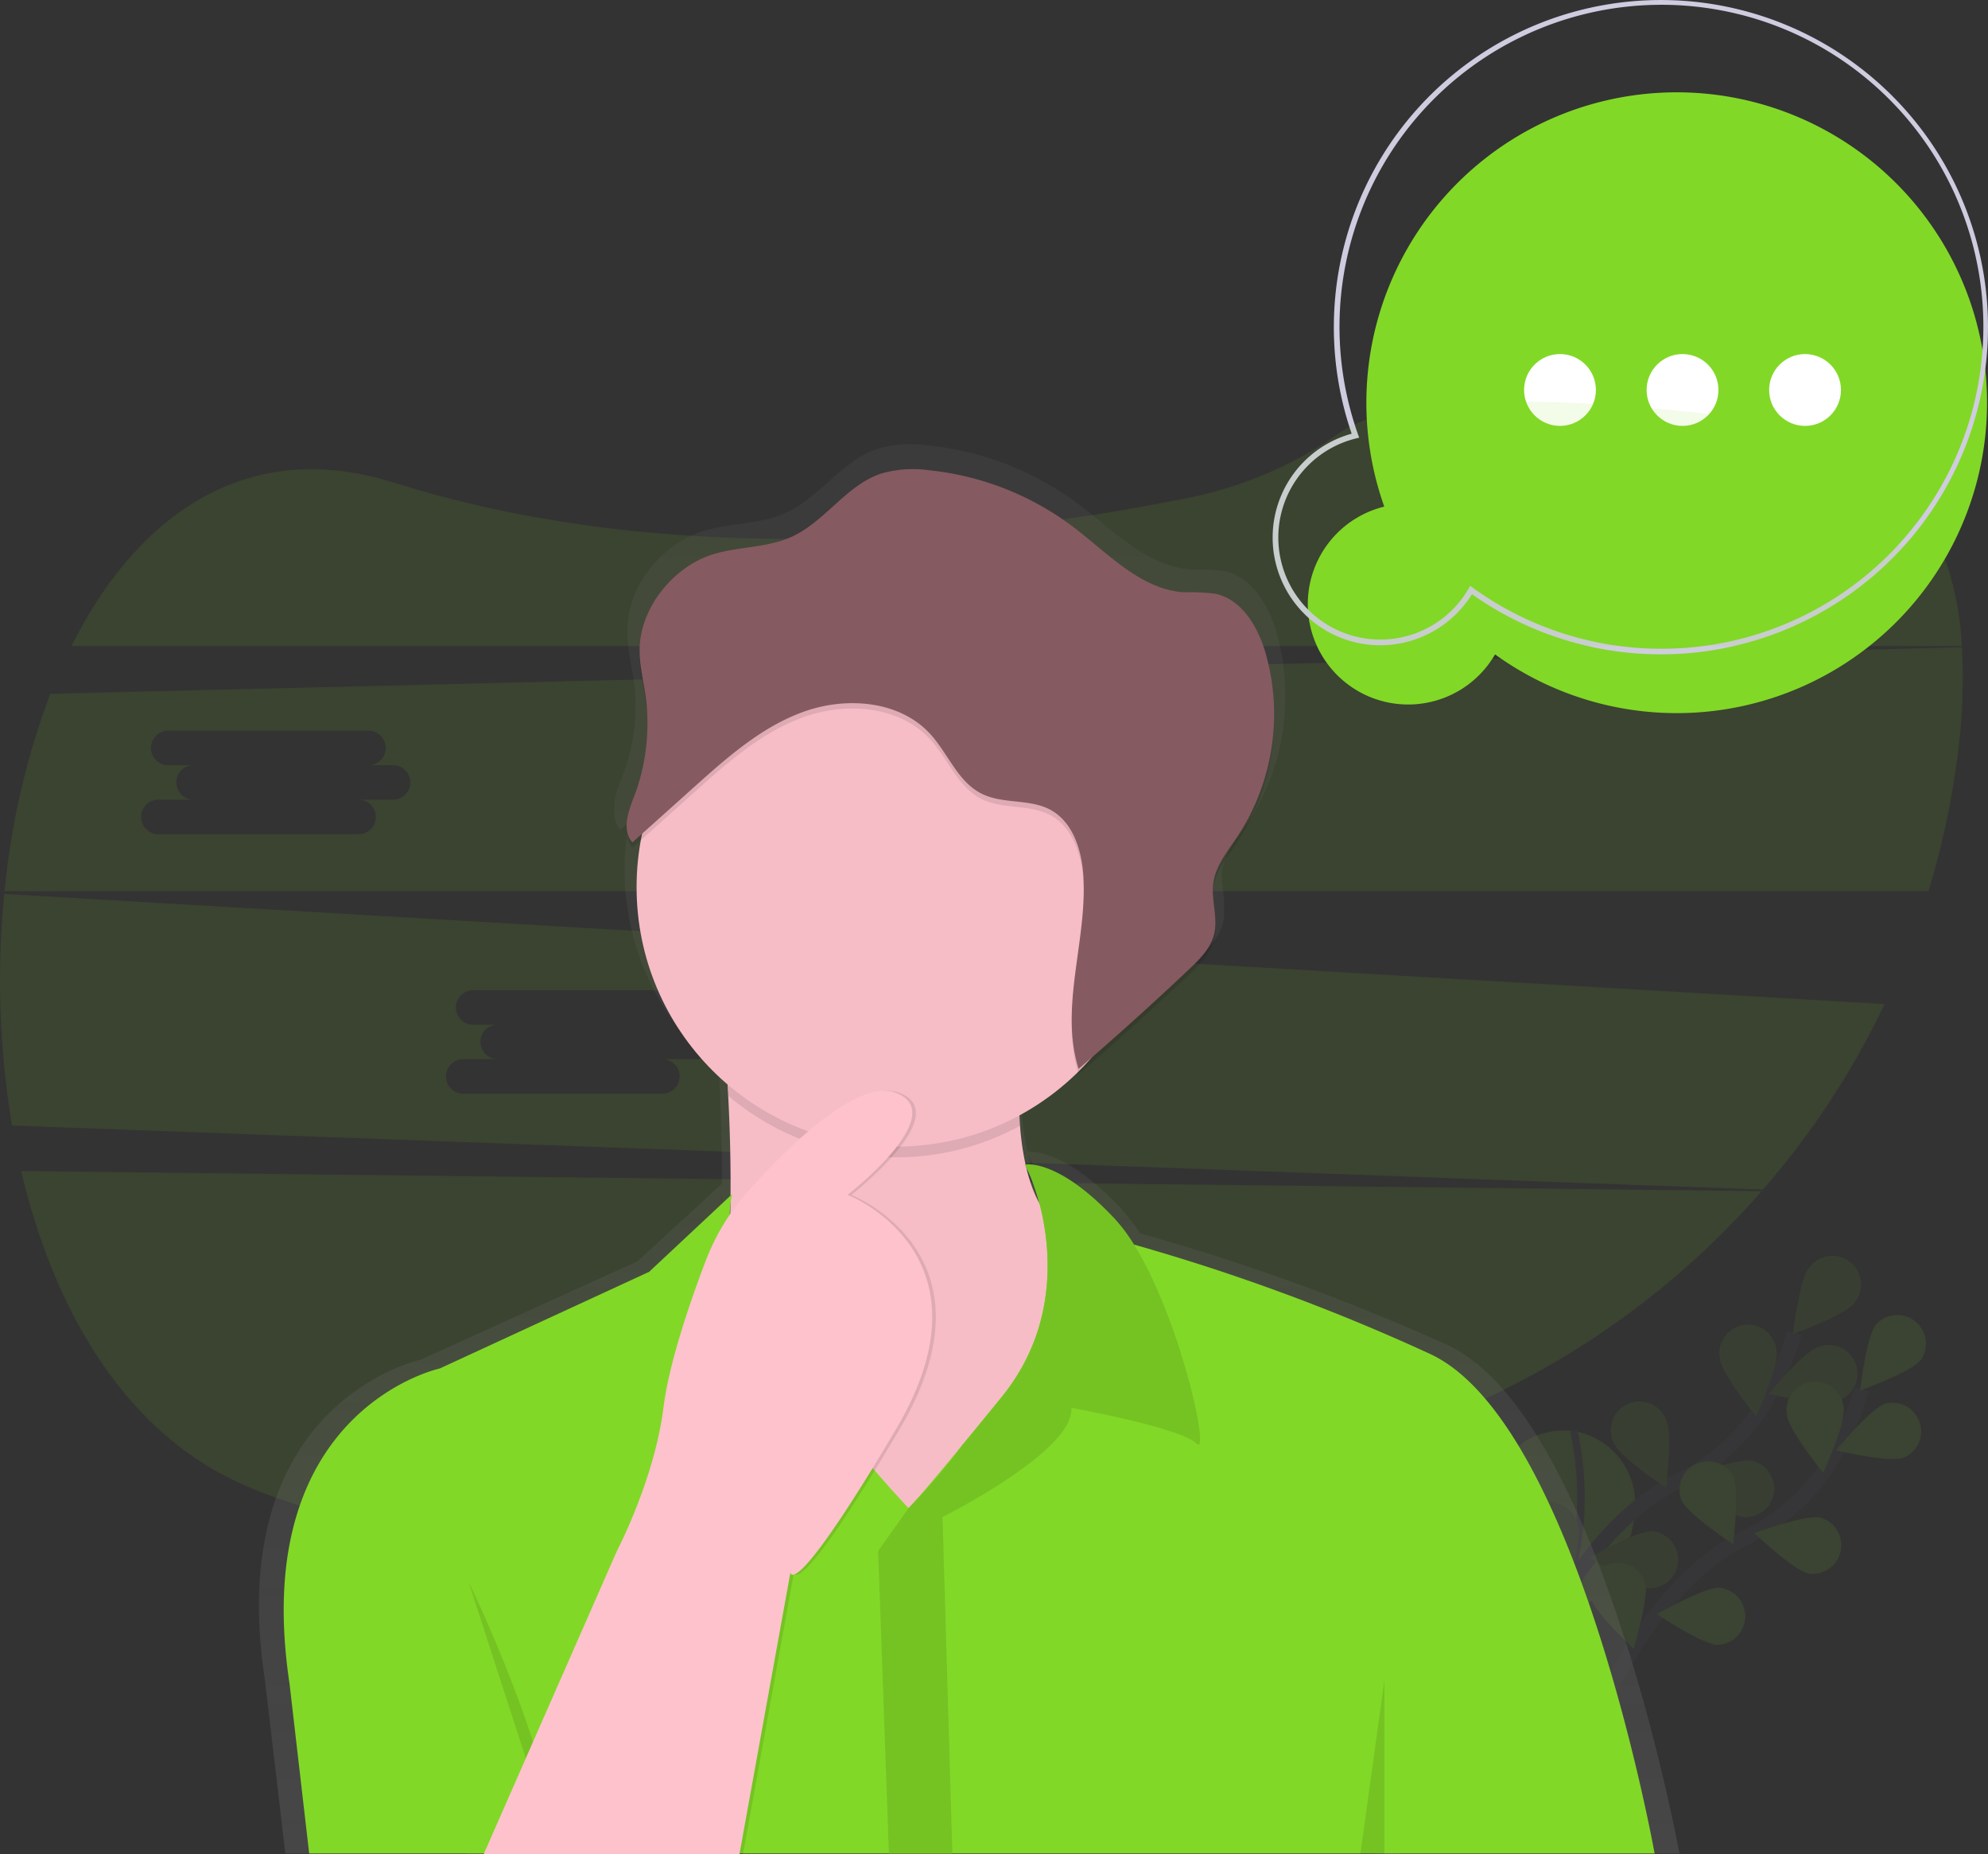 <svg xmlns="http://www.w3.org/2000/svg" xmlns:xlink="http://www.w3.org/1999/xlink" width="267.381" height="249.356" viewBox="0 0 267.381 249.356"><rect x="0" y="0" width="267.381" height="249.356" fill="#333333" stroke="none"/><defs><style>.a,.h{fill:#82d827;}.b,.m{fill:#fff;}.c{fill:#cfcce0;}.d,.h,.l{opacity:0.1;}.e,.f{fill:none;stroke:#535461;stroke-miterlimit:10;}.f{stroke-width:2px;}.g{opacity:0.25;}.i{fill:url(#a);}.j{fill:#fdc2cc;}.k{opacity:0.03;}.m{opacity:0.15;}.n{fill:#865a61;}</style><linearGradient id="a" x1="0.5" y1="1" x2="0.5" gradientUnits="objectBoundingBox"><stop offset="0" stop-color="gray" stop-opacity="0.251"/><stop offset="0.54" stop-color="gray" stop-opacity="0.122"/><stop offset="1" stop-color="gray" stop-opacity="0.102"/></linearGradient></defs><g transform="translate(-23 -15.345)"><g transform="translate(-18 70)"><path class="a" d="M824.678,158.8a41.74,41.74,0,1,1,14.9,19.873,13.5,13.5,0,1,1-14.9-19.873Z" transform="translate(-597.498 -145.332)"/><circle class="b" cx="4.83" cy="4.83" r="4.83" transform="translate(245.985 -7.045)"/><circle class="b" cx="4.83" cy="4.83" r="4.83" transform="translate(262.466 -7.045)"/><circle class="b" cx="4.83" cy="4.83" r="4.83" transform="translate(278.945 -7.045)"/><path class="c" d="M813.013,157.2a14.49,14.49,0,0,1-.254-28,43.991,43.991,0,1,1,16.18,21.584,14.536,14.536,0,0,1-15.926,6.42ZM865.17,72.882a43.3,43.3,0,0,0-51.544,56.455l.143.4-.414.1a13.719,13.719,0,1,0,15.135,20.193l.213-.37.346.25a43.3,43.3,0,1,0,36.12-77.032Z" transform="translate(-589.963 -125.537)"/></g><g transform="translate(23.007 69.365)"><g class="d" transform="translate(201.383 114.846)"><path class="a" d="M898.356,619.1s-18.846-2.447-4.791,28.055c0,0,12.809-5.489,13.319-17.87a9.851,9.851,0,0,0-8.261-10.147Z" transform="translate(-888.357 -595.563)"/><path class="e" d="M915.113,619.06s4.266,17.008-5.053,28.1" transform="translate(-904.838 -595.567)"/><path class="f" d="M909,607.327s6.786-16.724,19.458-22.928a27.348,27.348,0,0,0,12.419-12.056,46,46,0,0,0,3.111-7.813" transform="translate(-904.033 -554.158)"/><path class="a" d="M1061.747,527.846c-1.321,1.66-8.157,4.091-8.157,4.091s.823-7.219,2.144-8.867a3.85,3.85,0,1,1,6.016,4.784Z" transform="translate(-1013.829 -521.428)"/><path class="a" d="M1049.127,578.856c-2.012.676-9.067-1.006-9.067-1.006s4.608-5.6,6.62-6.278a3.85,3.85,0,1,1,2.447,7.284Z" transform="translate(-1003.555 -559.288)"/><path class="a" d="M1001.78,643.458c-2.077-.431-7.32-5.446-7.32-5.446s6.805-2.51,8.884-2.079a3.85,3.85,0,0,1-1.564,7.522Z" transform="translate(-968.928 -608.342)"/><path class="a" d="M948.206,683c-2.12-.075-8.136-4.129-8.136-4.129s6.285-3.629,8.405-3.552a3.85,3.85,0,0,1-.269,7.679Z" transform="translate(-927.626 -638.285)"/><path class="a" d="M1012.533,564.514c.272,2.106,4.866,7.717,4.866,7.717s3.025-6.593,2.755-8.7a3.85,3.85,0,1,0-7.621.982Z" transform="translate(-982.597 -550.66)"/><path class="a" d="M952.234,608.511c.888,1.925,6.952,5.908,6.952,5.908s.914-7.2.026-9.122a3.85,3.85,0,1,0-6.978,3.217Z" transform="translate(-936.51 -583.242)"/><path class="a" d="M901.971,664.312c.549,2.05,5.855,7,5.855,7s2.118-6.937,1.567-8.988a3.85,3.85,0,1,0-7.421,1.99Z" transform="translate(-898.539 -626.063)"/><path class="g" d="M1061.747,527.846c-1.321,1.66-8.157,4.091-8.157,4.091s.823-7.219,2.144-8.867a3.85,3.85,0,1,1,6.016,4.784Z" transform="translate(-1013.829 -521.428)"/><path class="g" d="M1049.127,578.856c-2.012.676-9.067-1.006-9.067-1.006s4.608-5.6,6.62-6.278a3.85,3.85,0,1,1,2.447,7.284Z" transform="translate(-1003.555 -559.288)"/><path class="g" d="M1001.78,643.458c-2.077-.431-7.32-5.446-7.32-5.446s6.805-2.51,8.884-2.079a3.85,3.85,0,0,1-1.564,7.522Z" transform="translate(-968.928 -608.342)"/><path class="g" d="M948.206,683c-2.12-.075-8.136-4.129-8.136-4.129s6.285-3.629,8.405-3.552a3.85,3.85,0,0,1-.269,7.679Z" transform="translate(-927.626 -638.285)"/><path class="g" d="M1012.533,564.514c.272,2.106,4.866,7.717,4.866,7.717s3.025-6.593,2.755-8.7a3.85,3.85,0,1,0-7.621.982Z" transform="translate(-982.597 -550.66)"/><path class="g" d="M952.234,608.511c.888,1.925,6.952,5.908,6.952,5.908s.914-7.2.026-9.122a3.85,3.85,0,1,0-6.978,3.217Z" transform="translate(-936.51 -583.242)"/><path class="g" d="M901.971,664.312c.549,2.05,5.855,7,5.855,7s2.118-6.937,1.567-8.988a3.85,3.85,0,1,0-7.421,1.99Z" transform="translate(-898.539 -626.063)"/><path class="f" d="M946.56,638.939s6.786-16.724,19.458-22.928a27.348,27.348,0,0,0,12.412-12.058,45.993,45.993,0,0,0,3.111-7.813" transform="translate(-932.555 -578.162)"/><path class="a" d="M1099.257,560.6c-1.321,1.66-8.157,4.091-8.157,4.091s.823-7.219,2.144-8.867a3.85,3.85,0,0,1,6.016,4.784Z" transform="translate(-1042.313 -546.581)"/><path class="a" d="M1086.657,610.955c-2.012.676-9.067-1.006-9.067-1.006s4.608-5.6,6.62-6.278a3.85,3.85,0,0,1,2.447,7.284Z" transform="translate(-1032.054 -583.783)"/><path class="a" d="M1039.31,675.1c-2.077-.431-7.32-5.446-7.32-5.446s6.805-2.51,8.884-2.079a3.85,3.85,0,0,1-1.564,7.522Z" transform="translate(-997.427 -632.368)"/><path class="a" d="M985.726,714.6c-2.12-.075-8.136-4.129-8.136-4.129s6.285-3.624,8.405-3.549a3.85,3.85,0,0,1-.27,7.679Z" transform="translate(-956.118 -662.281)"/><path class="a" d="M1050.053,596.154c.272,2.106,4.866,7.717,4.866,7.717s3.025-6.593,2.755-8.7a3.85,3.85,0,1,0-7.621.982Z" transform="translate(-1011.089 -574.687)"/><path class="a" d="M990.416,641.49c.888,1.925,6.952,5.908,6.952,5.908s.914-7.2.026-9.122a3.85,3.85,0,0,0-6.978,3.217Z" transform="translate(-965.661 -608.626)"/><path class="a" d="M939.916,697.486c.549,2.05,5.855,7,5.855,7s2.118-6.937,1.567-8.988a3.85,3.85,0,0,0-7.421,1.99Z" transform="translate(-927.453 -651.628)"/></g><path class="h" d="M63.3,474.07c4.177,17.855,13.021,33.289,27,40.771,29.044,15.547,94.547,7.529,143.435-1.684a111.945,111.945,0,0,0,63.655-36.384Z" transform="translate(-60.454 -370.62)"/><path class="h" d="M340.967,63.507H314.143a2.319,2.319,0,1,1,0-4.637h4.637a2.319,2.319,0,1,1,0-4.637h-3.311a2.319,2.319,0,1,1,0-4.637h14a37.046,37.046,0,0,0-10.92-3.01c-38.174-4.9-51.8-1.66-56.611,1.684a53.46,53.46,0,0,1-19.621,8.6c-23.556,4.854-67.6,10.7-107.527-1.877-19.843-6.256-34.591,4.312-43.43,21.965H345.623a41.43,41.43,0,0,0-3.15-14.015A2.305,2.305,0,0,1,340.967,63.507Z" transform="translate(-81.761 -44.1)"/><path class="h" d="M52.02,319.2a118.165,118.165,0,0,0,1.042,31.152l235.5,8.612a110.693,110.693,0,0,0,16.363-24.954Zm93.144,22.223h-4.637a2.318,2.318,0,1,1,0,4.637H113.7a2.319,2.319,0,0,1,0-4.637h4.637a2.319,2.319,0,0,1,0-4.637H115.03a2.319,2.319,0,0,1,0-4.637h26.823a2.319,2.319,0,1,1,0,4.637h3.311a2.319,2.319,0,0,1,0,4.637Z" transform="translate(-51.45 -253.017)"/><path class="h" d="M317.265,181.38,60.151,187.636A102.728,102.728,0,0,0,54,214.186H312.761a109.844,109.844,0,0,0,3.737-16.924A80.184,80.184,0,0,0,317.265,181.38ZM106.2,201.875h-4.637a2.319,2.319,0,1,1,0,4.637H74.738a2.319,2.319,0,1,1,0-4.637h4.637a2.319,2.319,0,0,1,0-4.637H76.064a2.319,2.319,0,1,1,0-4.637h26.823a2.319,2.319,0,1,1,0,4.637H106.2a2.319,2.319,0,1,1,0,4.637Z" transform="translate(-53.392 -148.361)"/><path class="i" d="M387.209,257.422s-10.723-58.811-31.169-68.354A288.974,288.974,0,0,0,314.65,174.04a23.005,23.005,0,0,0-2.746-3.583c-7.282-7.6-11.656-7.46-12.364-7.366a37.02,37.02,0,0,1-.722-4.572c-.022-.241-.043-.464-.063-.7l.063-.031q-.065-.682-.116-1.408a36.24,36.24,0,0,0,8.131-5.922c.031.1.058.207.091.313q7.871-6.654,15.417-13.668c1.444-1.35,2.96-2.815,3.451-4.719a6.925,6.925,0,0,0,.18-2c.065-1.444-.277-2.919-.334-4.382a5.012,5.012,0,0,1,.058-.693c.337-2.394,2-4.36,3.369-6.37a30.036,30.036,0,0,0,5.109-17.2,29.117,29.117,0,0,0-1.2-8.663c-1.066-3.566-3.285-7.313-6.978-8.093a30.733,30.733,0,0,0-4.372-.207c-6.037-.385-10.557-5.294-15.372-8.891a40.573,40.573,0,0,0-20.112-7.806,16.115,16.115,0,0,0-6.786.464c-4.858,1.617-7.809,6.61-12.489,8.663-3.46,1.526-7.46,1.278-11.069,2.423-5.373,1.708-9.933,7.219-10.054,12.881v.734c-.06,2.861.963,5.775,1.044,8.7q0,.4.012.8a26.193,26.193,0,0,1-1.557,9.305c-.621,1.6-1.42,3.453-1.29,5.053a3.382,3.382,0,0,0,.8,2.647l1.162-1.025A35.146,35.146,0,0,0,258,152.135q.067,1.08.13,2.315c.183,3.566.327,8.04.286,12.915L247.071,177.8,217.9,191.031s-26.681,5.636-20.935,43.119l2.743,23.274h24.359l-.055.123h36.155l.022-.123h86.022l-.017.123h3.369v-.123Zm-87.453-93.734a25,25,0,0,1,1.733,4.765,19.519,19.519,0,0,1-1.87-5.024l.036.065ZM258.41,168.5q0,.688-.024,1.388l-.058.082a11.783,11.783,0,0,1,.082-1.482Z" transform="translate(-161.336 -62.211)"/><path class="j" d="M487.074,370.178l-4.813,45.961-25.748,8.182s-33.448-6.256-24.785-24.3c6.163-12.838,5.992-35.78,5.381-47.956-.241-4.943-.568-8.112-.568-8.112s43.8-38.261,40.186-3.85a81.429,81.429,0,0,0-.351,15.944C478,372.993,487.074,370.178,487.074,370.178Z" transform="translate(-339.138 -257.985)"/><path class="k" d="M487.074,370.178l-4.813,45.961-25.748,8.182s-33.448-6.256-24.785-24.3c6.163-12.838,5.992-35.78,5.381-47.956-.241-4.943-.568-8.112-.568-8.112s43.8-38.261,40.186-3.85a81.429,81.429,0,0,0-.351,15.944C478,372.993,487.074,370.178,487.074,370.178Z" transform="translate(-339.138 -257.985)"/><path class="l" d="M496.436,337.1a81.43,81.43,0,0,0-.351,15.944,34.909,34.909,0,0,1-39.267-3.982c-.241-4.943-.568-8.112-.568-8.112S500.045,302.688,496.436,337.1Z" transform="translate(-358.847 -255.707)"/><circle class="j" cx="34.892" cy="34.892" r="34.892" transform="translate(85.612 30.379)"/><circle class="k" cx="34.892" cy="34.892" r="34.892" transform="translate(85.612 30.379)"/><path class="a" d="M394.393,563.1H213.437l-2.647-22.86C205.255,503.42,231,497.885,231,497.885l28.154-12.994,11.189-10.468c-3.609,13.716,23.7,42.231,23.7,42.231h0a6.47,6.47,0,0,0,.5-.517c.736-.8,2.5-2.815,6.615-7.806,1.473-1.788,3.251-3.956,5.393-6.589,10.3-12.657,5.015-27.613,3.436-30.7l-.1-.193c-.06-.111-.106-.2-.142-.262a.389.389,0,0,0-.036-.065.386.386,0,0,1-.026-.048l13.235,10.347s.508.135,1.444.4a273.51,273.51,0,0,1,39.945,14.76C384.046,505.345,394.393,563.1,394.393,563.1Z" transform="translate(-171.86 -367.886)"/><path class="a" d="M585.1,507.882c-2.166-2.166-16.844-4.813-16.844-4.813.481,5.775-17.326,14.679-17.326,14.679l1.323,45.239h-8.538L542.27,522.32l4.091-5.775h0l.5-.517a79.411,79.411,0,0,0,6.615-7.806c1.473-1.788,3.251-3.956,5.393-6.589,10.3-12.657,5.015-27.613,3.436-30.7l-.1-.193c-.058-.113-.1-.2-.142-.262a.389.389,0,0,0-.036-.065.382.382,0,0,1-.026-.048h0s4.331-.963,12.032,7.219a22.561,22.561,0,0,1,2.647,3.528C582.935,491.146,587.006,509.79,585.1,507.882Z" transform="translate(-424.167 -367.776)"/><path class="l" d="M585.1,507.882c-2.166-2.166-16.844-4.813-16.844-4.813.481,5.775-17.326,14.679-17.326,14.679l1.323,45.239h-8.538L542.27,522.32l4.091-5.775h0l.5-.517a79.411,79.411,0,0,0,6.615-7.806c1.473-1.788,3.251-3.956,5.393-6.589,10.3-12.657,5.015-27.613,3.436-30.7l-.1-.193c-.058-.113-.1-.2-.142-.262a.389.389,0,0,0-.036-.065.382.382,0,0,1-.026-.048h0s4.331-.963,12.032,7.219a22.561,22.561,0,0,1,2.647,3.528C582.935,491.146,587.006,509.79,585.1,507.882Z" transform="translate(-424.167 -367.776)"/><path class="l" d="M313.25,703.4s11.31,23.1,11.911,36.7" transform="translate(-250.257 -544.765)"/><path class="l" d="M763.549,714.31,760.3,737.772h3.249Z" transform="translate(-577.351 -542.438)"/><path class="l" d="M323.75,531.908l17.927-40.787s5.053-9.625,6.256-19.251,7.7-24.785,7.7-24.785,16.122-20.454,23.582-17.566-6.5,13.716-6.5,13.716,20.454,7.941,6.5,31.523-14.2,19.251-14.2,19.251l-6.858,37.9Z" transform="translate(-258.231 -336.577)"/><path class="j" d="M321.75,531.892,339.677,491.1s5.053-9.625,6.256-19.251c.765-6.119,3.67-14.477,5.684-19.754a30.287,30.287,0,0,1,5.708-9.385c5.212-5.833,14.679-15.239,19.891-13.218,7.46,2.888-6.5,13.716-6.5,13.716s20.454,7.941,6.5,31.523-14.2,19.251-14.2,19.251l-6.858,37.9Z" transform="translate(-256.712 -336.561)"/><circle class="m" cx="0.722" cy="0.722" r="0.722" transform="translate(130.49 44.938)"/><circle class="m" cx="0.722" cy="0.722" r="0.722" transform="translate(127.122 46.382)"/><path class="l" d="M413.111,96.4c3.482-1.126,7.347-.883,10.687-2.38,4.517-2.026,7.363-6.93,12.051-8.518a15.475,15.475,0,0,1,6.548-.455,38.759,38.759,0,0,1,19.409,7.669c4.647,3.535,9.007,8.355,14.833,8.733a28.943,28.943,0,0,1,4.218.2c3.571.765,5.71,4.445,6.738,7.941a29.9,29.9,0,0,1-3.768,24.689c-1.319,1.973-2.926,3.905-3.251,6.256-.318,2.305.664,4.695.091,6.952-.481,1.87-1.925,3.309-3.33,4.635q-7.279,6.885-14.878,13.415c-2.633-8.364,1.23-17.371.628-26.118-.241-3.407-1.444-7.128-4.449-8.735-2.813-1.5-6.408-.722-9.255-2.166-3.176-1.6-4.481-5.39-6.882-8.013-4.091-4.476-11.192-5.053-16.912-3.032s-10.4,6.179-14.919,10.234l-8.222,7.375c-1.605-1.81-.387-4.586.481-6.848a27.836,27.836,0,0,0,1.492-10.646c-.07-2.888-1.066-5.739-1.008-8.55C403.526,103.5,407.925,98.082,413.111,96.4Z" transform="translate(-317.394 -75.104)"/><path class="n" d="M413.111,93.4c3.482-1.126,7.347-.883,10.687-2.38,4.517-2.026,7.363-6.93,12.051-8.518a15.475,15.475,0,0,1,6.548-.455,38.759,38.759,0,0,1,19.409,7.669c4.647,3.535,9.007,8.355,14.833,8.733a28.943,28.943,0,0,1,4.218.2c3.571.765,5.71,4.445,6.738,7.941a29.9,29.9,0,0,1-3.768,24.689c-1.319,1.973-2.926,3.905-3.251,6.256-.318,2.305.664,4.695.091,6.952-.481,1.87-1.925,3.309-3.33,4.635q-7.279,6.885-14.878,13.415c-2.633-8.364,1.23-17.371.628-26.118-.241-3.407-1.444-7.128-4.449-8.735-2.813-1.5-6.408-.722-9.255-2.166-3.176-1.6-4.481-5.39-6.882-8.013-4.091-4.476-11.192-5.053-16.912-3.032s-10.4,6.179-14.919,10.234l-8.222,7.375c-1.605-1.81-.387-4.586.481-6.848a27.836,27.836,0,0,0,1.492-10.646c-.07-2.888-1.066-5.739-1.008-8.55C403.526,100.5,407.925,95.082,413.111,93.4Z" transform="translate(-317.394 -72.826)"/></g></g></svg>